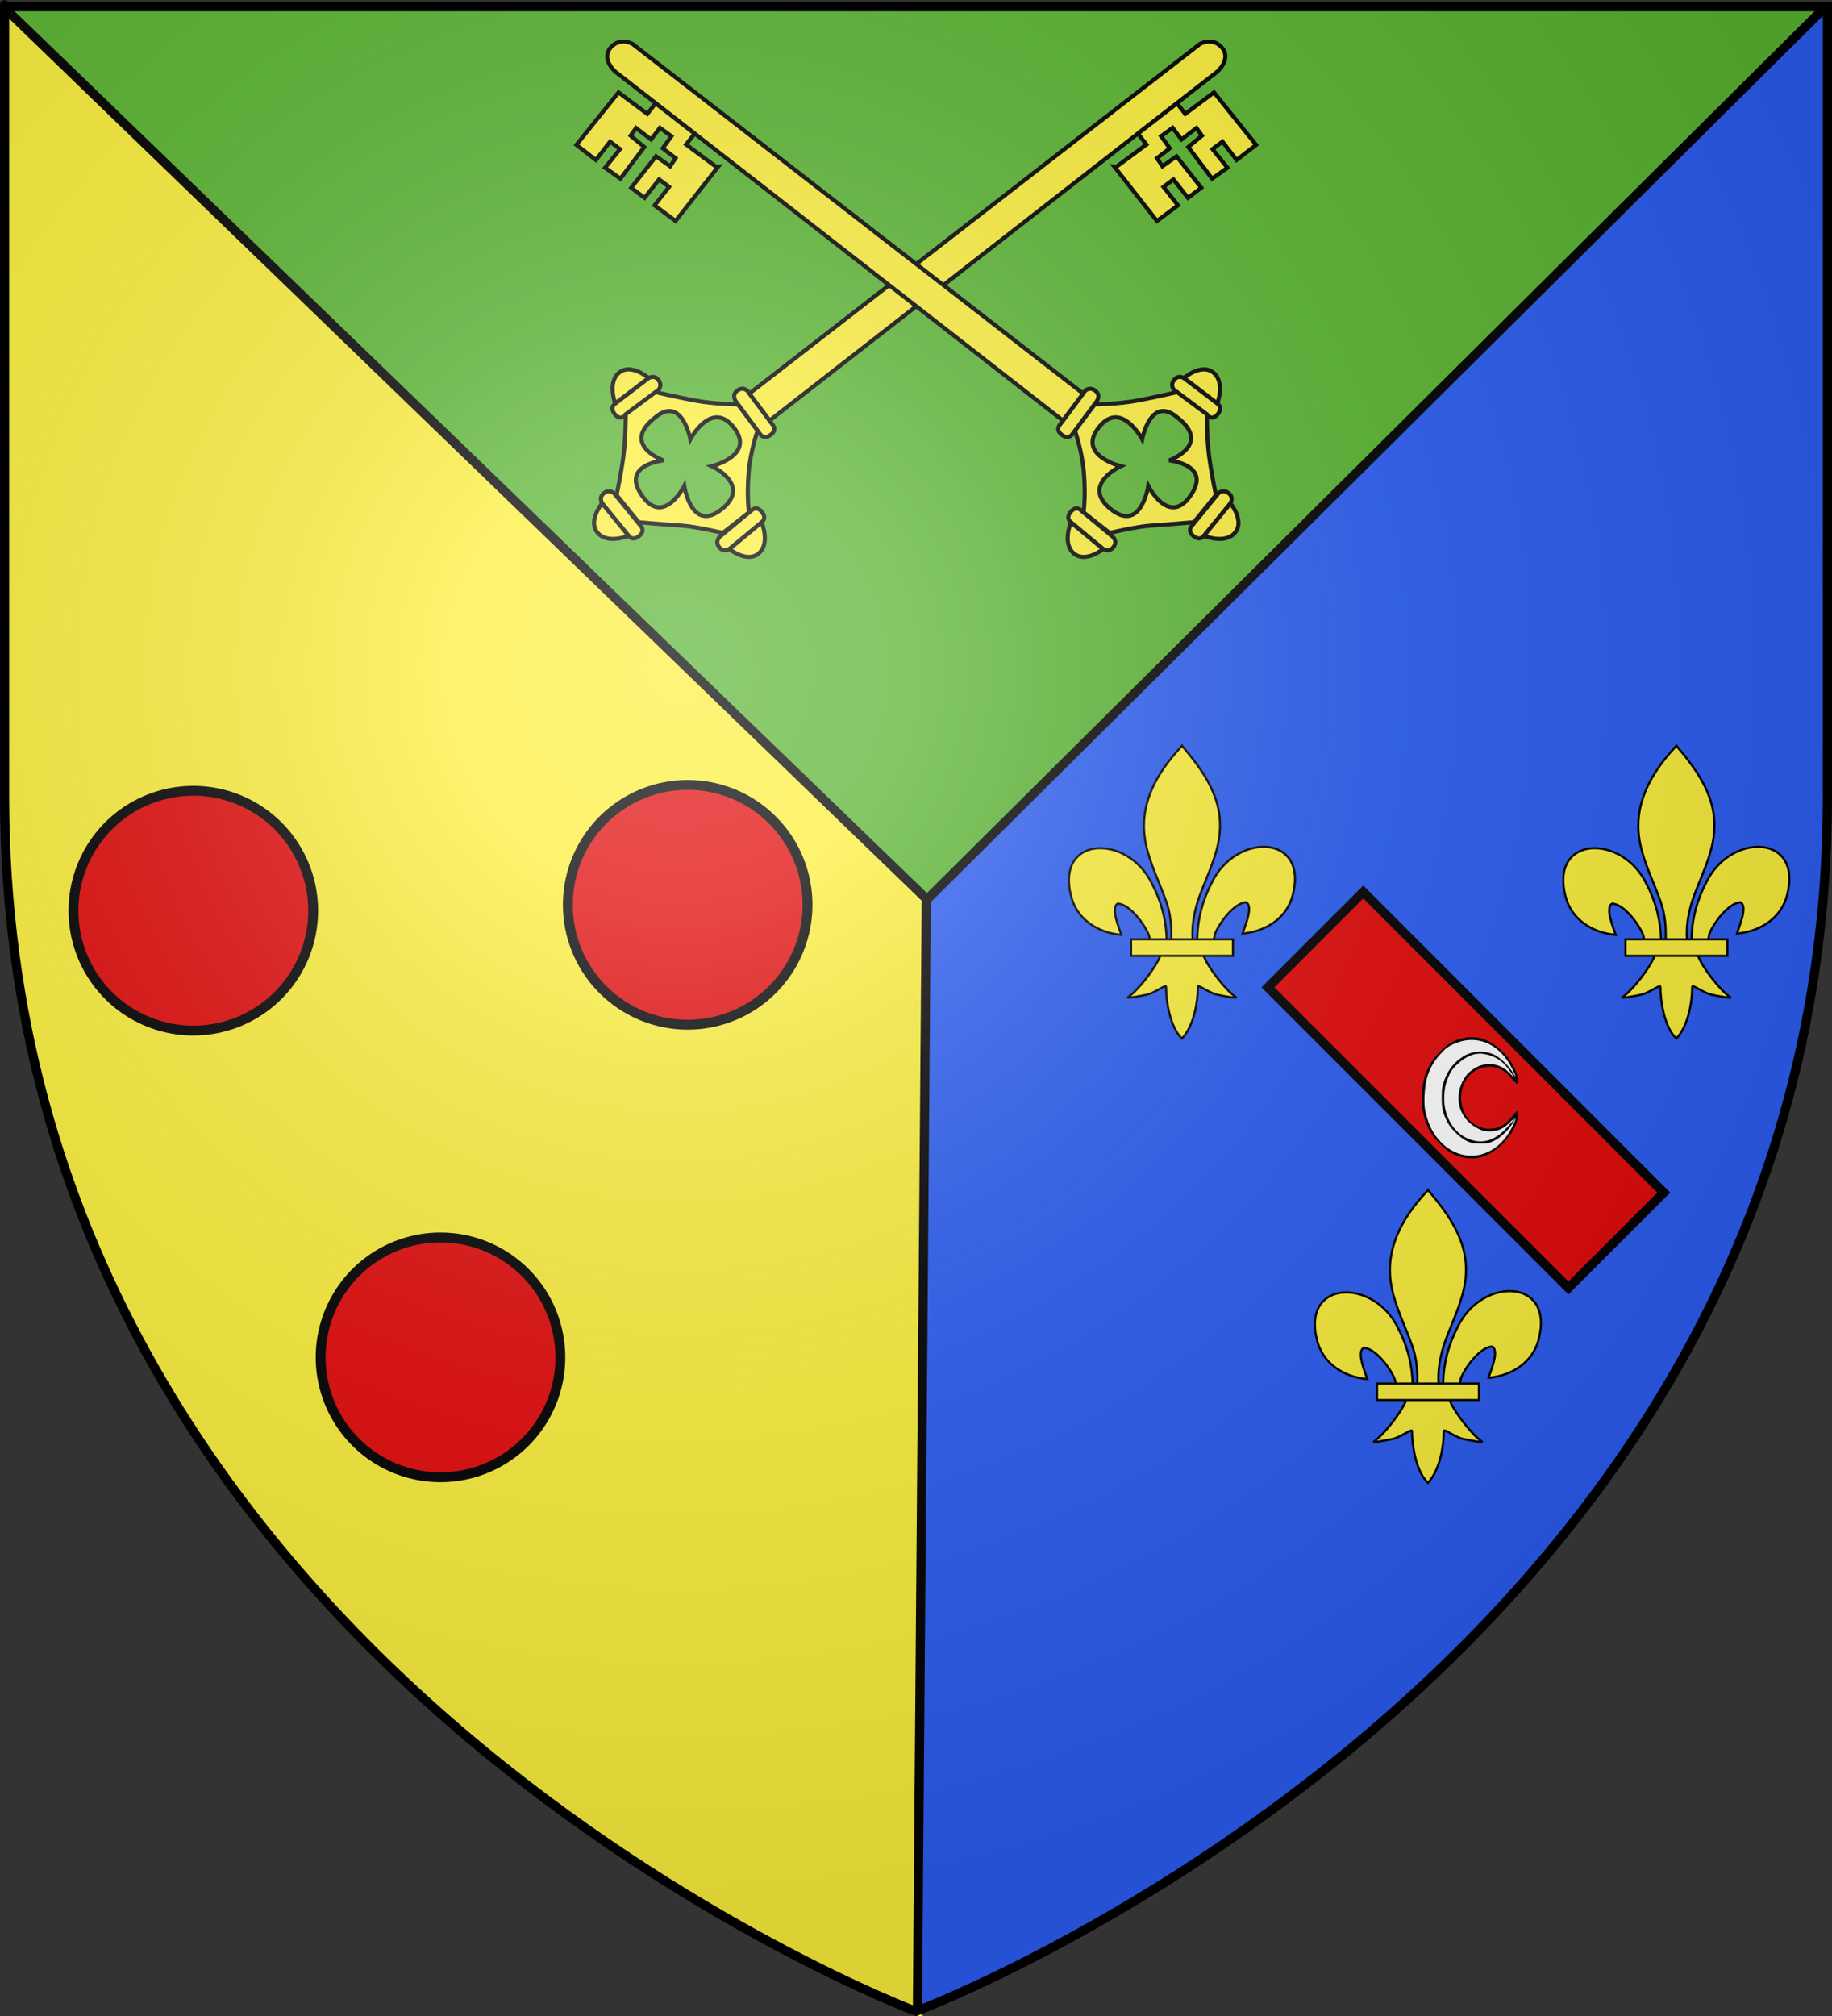 <?xml version="1.0" encoding="UTF-8" standalone="no"?>
<svg
   xmlns:dc="http://purl.org/dc/elements/1.1/"
   xmlns:cc="http://web.resource.org/cc/"
   xmlns:rdf="http://www.w3.org/1999/02/22-rdf-syntax-ns#"
   xmlns:svg="http://www.w3.org/2000/svg"
   xmlns="http://www.w3.org/2000/svg"
   xmlns:xlink="http://www.w3.org/1999/xlink"
   xmlns:sodipodi="http://sodipodi.sourceforge.net/DTD/sodipodi-0.dtd"
   xmlns:inkscape="http://www.inkscape.org/namespaces/inkscape"
   height="660"
   width="600"
   version="1.0"
   id="svg2"
   sodipodi:version="0.32"
   inkscape:version="0.44.1"
   sodipodi:docname="blason_charny_89.svg"
   sodipodi:docbase="K:\blasons\Mes blasons"
   inkscape:export-filename="/Users/olivier/Desktop/Blason Rouge/Blason_Vide_3D.png"
   inkscape:export-xdpi="144"
   inkscape:export-ydpi="144">
  <rect width="100%" height="100%" fill="#333333" stroke="none"/>
  <sodipodi:namedview
     inkscape:window-height="712"
     inkscape:window-width="1024"
     inkscape:pageshadow="2"
     inkscape:pageopacity="0.0"
     guidetolerance="10.0"
     gridtolerance="10.0"
     objecttolerance="10.0"
     borderopacity="1.0"
     bordercolor="#666666"
     pagecolor="#ffffff"
     id="base"
     showgrid="false"
     height="660px"
     inkscape:zoom="0.36829753"
     inkscape:cx="427.31527"
     inkscape:cy="305.69604"
     inkscape:window-x="-4"
     inkscape:window-y="-4"
     inkscape:current-layer="layer4" />
  <desc
     id="desc4">Flag of Canton of Valais (Wallis)</desc>
  <defs
     id="defs6">
    <linearGradient
       id="linearGradient2893">
      <stop
         style="stop-color:white;stop-opacity:0.314;"
         offset="0"
         id="stop2895" />
      <stop
         id="stop2897"
         offset="0.19"
         style="stop-color:white;stop-opacity:0.251;" />
      <stop
         style="stop-color:#6b6b6b;stop-opacity:0.125;"
         offset="0.6"
         id="stop2901" />
      <stop
         style="stop-color:black;stop-opacity:0.125;"
         offset="1"
         id="stop2899" />
    </linearGradient>
    <linearGradient
       id="linearGradient2885">
      <stop
         id="stop2887"
         offset="0"
         style="stop-color:white;stop-opacity:1;" />
      <stop
         style="stop-color:white;stop-opacity:1;"
         offset="0.229"
         id="stop2891" />
      <stop
         id="stop2889"
         offset="1"
         style="stop-color:black;stop-opacity:1;" />
    </linearGradient>
    <linearGradient
       id="linearGradient2955">
      <stop
         id="stop2867"
         offset="0"
         style="stop-color:#fd0000;stop-opacity:1;" />
      <stop
         style="stop-color:#e77275;stop-opacity:0.659;"
         offset="0.5"
         id="stop2873" />
      <stop
         style="stop-color:black;stop-opacity:0.323;"
         offset="1"
         id="stop2959" />
    </linearGradient>
    <radialGradient
       inkscape:collect="always"
       xlink:href="#linearGradient2955"
       id="radialGradient2961"
       cx="225.524"
       cy="218.901"
       fx="225.524"
       fy="218.901"
       r="300"
       gradientTransform="matrix(-4.167939e-4,2.183,-1.884,-3.599562e-4,615.597,-289.121)"
       gradientUnits="userSpaceOnUse" />
    <polygon
       id="star"
       transform="scale(53,53)"
       points="0,-1 0.588,0.809 -0.951,-0.309 0.951,-0.309 -0.588,0.809 0,-1 " />
    <clipPath
       id="clip">
      <path
         d="M 0,-200 L 0,600 L 300,600 L 300,-200 L 0,-200 z "
         id="path10" />
    </clipPath>
    <radialGradient
       inkscape:collect="always"
       xlink:href="#linearGradient2955"
       id="radialGradient1911"
       gradientUnits="userSpaceOnUse"
       gradientTransform="matrix(-4.167939e-4,2.183,-1.884,-3.599562e-4,615.597,-289.121)"
       cx="225.524"
       cy="218.901"
       fx="225.524"
       fy="218.901"
       r="300" />
    <radialGradient
       inkscape:collect="always"
       xlink:href="#linearGradient2955"
       id="radialGradient2865"
       gradientUnits="userSpaceOnUse"
       gradientTransform="matrix(0,1.749,-1.593,-1.049767e-7,551.788,-191.29)"
       cx="225.524"
       cy="218.901"
       fx="225.524"
       fy="218.901"
       r="300" />
    <radialGradient
       inkscape:collect="always"
       xlink:href="#linearGradient2955"
       id="radialGradient2871"
       gradientUnits="userSpaceOnUse"
       gradientTransform="matrix(0,1.386,-1.323,-5.741131e-8,-158.082,-109.541)"
       cx="225.524"
       cy="218.901"
       fx="225.524"
       fy="218.901"
       r="300" />
    <radialGradient
       inkscape:collect="always"
       xlink:href="#linearGradient2893"
       id="radialGradient3163"
       gradientUnits="userSpaceOnUse"
       gradientTransform="matrix(1.353,0,0,1.349,-77.629,-85.747)"
       cx="221.445"
       cy="226.331"
       fx="221.445"
       fy="226.331"
       r="300" />
  </defs>
  <g
     inkscape:groupmode="layer"
     id="layer3"
     inkscape:label="Fond écu"
     style="display:inline">
    <path
       id="path2855"
       style="fill:#5ab532;fill-opacity:1;fill-rule:evenodd;stroke:none;stroke-width:1px;stroke-linecap:butt;stroke-linejoin:miter;stroke-opacity:1"
       d="M 300,658.5 C 300,658.5 598.5,546.18 598.5,260.728 C 598.5,-24.723 598.5,2.176 598.5,2.176 L 1.5,2.176 L 1.5,260.728 C 1.5,546.18 300,658.5 300,658.5 z "
       sodipodi:nodetypes="cccccc" />
  </g>
  <g
     inkscape:groupmode="layer"
     id="layer6"
     inkscape:label="fond 2"
     style="display:inline">
    <path
       transform="translate(1.409,-0.469)"
       style="fill:#fcef3c;fill-opacity:1;fill-rule:evenodd;stroke:none;stroke-width:1px;stroke-linecap:butt;stroke-linejoin:miter;stroke-opacity:1;display:inline"
       d="M 3.062,3.812 L 2.844,4.031 C 2.1,4.031 0.781,4.031 0.781,4.031 C 0.781,4.038 0.781,4.04 0.781,4.062 C 0.781,4.153 0.781,4.389 0.781,4.844 C 0.781,6.663 0.781,12.056 0.781,26.375 C 0.781,55.014 0.781,119.337 0.781,262.062 C 0.781,548.46 300.156,661.125 300.156,661.125 C 300.572,661.273 301.034,661.209 301.395,660.954 C 301.755,660.7 299.254,659.606 299.254,659.165 L 303.219,293.656 C 303.219,293.292 300.357,294.979 300.097,294.724 L 3.469,4.219 C 3.469,4.181 3.469,4.155 3.469,4.125 C 3.469,4.072 3.469,4.046 3.469,4.031 C 3.469,4.031 3.306,4.031 3.281,4.031 L 3.062,3.812 z "
       id="path11437"
       sodipodi:nodetypes="ccssssscsccccsscc" />
    <path
       style="fill:#2b5df2;fill-opacity:1;fill-rule:evenodd;stroke:none;stroke-width:1px;stroke-linecap:butt;stroke-linejoin:miter;stroke-opacity:1;display:inline"
       d="M 304.639,294.086 L 301.89,656.291 C 301.89,656.291 599.555,546.06 599.555,260.609 C 599.555,-24.843 597.021,3.324 597.021,3.324 L 304.639,294.086 z "
       id="path11425"
       sodipodi:nodetypes="ccscc" />
  </g>
  <g
     inkscape:groupmode="layer"
     id="layer4"
     inkscape:label="Meubles"
     style="display:inline">
    <path
       style="fill:none;fill-opacity:0.75;fill-rule:evenodd;stroke:#000000;stroke-width:3;stroke-linecap:butt;stroke-linejoin:miter;stroke-miterlimit:4;stroke-dasharray:none;stroke-opacity:1"
       d="M 598.706,1.397 L 303.459,294.599 L 598.706,1.397 z "
       id="path7776"
       sodipodi:nodetypes="ccc" />
    <g
       id="g11415">
      <path
         sodipodi:nodetypes="ccc"
         id="path7774"
         d="M 0.728,1.843 L 303.477,294.345 L 0.728,1.843 z "
         style="fill:none;fill-opacity:0.75;fill-rule:evenodd;stroke:#000000;stroke-width:3;stroke-linecap:butt;stroke-linejoin:miter;stroke-miterlimit:4;stroke-dasharray:none;stroke-opacity:1" />
      <path
         sodipodi:nodetypes="ccc"
         id="path10399"
         d="M 300.465,657.817 L 303.375,293.331 L 300.465,657.817 z "
         style="fill:none;fill-opacity:0.75;fill-rule:evenodd;stroke:#000000;stroke-width:3;stroke-linecap:butt;stroke-linejoin:miter;stroke-miterlimit:4;stroke-dasharray:none;stroke-opacity:1" />
    </g>
    <g
       id="g21818">
      <g
         transform="matrix(0.105,0,0,0.105,349.351,243.381)"
         id="g1878"
         style="display:inline">
        <path
           d="M 407.029,608.699 C 408.454,546.743 423.78,489.16 452.319,434.591 C 527.033,277.405 755.239,281.159 704.934,473.402 C 686.397,544.241 623.425,585.876 548.615,593.017 C 554.015,574.352 583.715,508.365 559.74,495.455 C 521.401,496.904 473.795,563.161 462.347,594.756 C 460.694,599.292 461.156,604.534 459.311,608.996"
           style="opacity:1;fill:#fcef3c;fill-opacity:1;fill-rule:evenodd;stroke:black;stroke-width:6.78;stroke-linecap:butt;stroke-linejoin:miter;stroke-miterlimit:4;stroke-dasharray:none;stroke-opacity:1;display:inline"
           id="path1876"
           sodipodi:nodetypes="ccscscc" />
        <g
           transform="translate(-38.532,-48.577)"
           style="opacity:1;display:inline"
           id="g13452">
          <g
             transform="translate(0,4)"
             style="fill:#fcef3c;fill-opacity:1;stroke:black;stroke-width:6.78;stroke-miterlimit:4;stroke-dasharray:none;stroke-opacity:1"
             id="g13018">
            <path
               d="M 350.523,657.372 C 349.098,595.416 333.772,537.833 305.233,483.264 C 230.519,326.078 2.313,329.832 52.618,522.075 C 71.155,592.914 134.127,634.549 208.937,641.69 C 203.537,623.025 173.837,557.038 197.813,544.128 C 236.151,545.577 283.757,611.833 295.205,643.429 C 296.858,647.965 296.396,653.207 298.241,657.669"
               style="fill:#fcef3c;fill-opacity:1;fill-rule:evenodd;stroke:black;stroke-width:6.78;stroke-linecap:butt;stroke-linejoin:miter;stroke-miterlimit:4;stroke-dasharray:none;stroke-opacity:1"
               id="path1902"
               sodipodi:nodetypes="ccscscc" />
            <path
               d="M 393.626,57.12 C 314.912,141.97 262.061,240.082 284.845,355.151 C 297.414,418.635 327.886,477.431 349.376,538.589 C 362.812,576.959 366.248,617.041 364.657,657.37 L 431.438,657.37 C 428.242,616.744 435.245,577.372 446.72,538.589 C 467.194,477.051 498.345,418.683 511.251,355.151 C 535.379,236.372 478.744,146.792 402.813,57.495 L 398.173,51.577 L 393.626,57.12 z "
               style="fill:#fcef3c;fill-opacity:1;fill-rule:nonzero;stroke:black;stroke-width:6.78;stroke-linecap:butt;stroke-linejoin:miter;stroke-miterlimit:4;stroke-dasharray:none;stroke-opacity:1"
               id="path3734"
               sodipodi:nodetypes="csccccsccc" />
            <path
               d="M 331.345,704.401 C 317.383,743.531 260.456,815.193 230.22,835.62 C 222.377,840.918 267.706,832.569 288.001,828.12 C 314.62,822.286 349.218,793.923 348.407,803.933 C 348.332,849.771 361.218,926.257 394.813,961.401 L 397.995,964.789 L 401.282,961.401 C 434.86,922.23 447.52,853.359 447.688,803.933 C 446.877,793.923 481.476,822.286 508.095,828.12 C 528.39,832.569 573.718,840.918 565.876,835.62 C 535.639,815.193 478.744,743.531 464.782,704.401 L 331.345,704.401 z "
               style="fill:#fcef3c;fill-opacity:1;fill-rule:evenodd;stroke:black;stroke-width:6.78;stroke-linecap:butt;stroke-linejoin:miter;stroke-miterlimit:4;stroke-dasharray:none;stroke-opacity:1"
               id="path6395"
               sodipodi:nodetypes="cssscccssscc" />
            <rect
               width="317.888"
               height="51.503"
               x="239.352"
               y="655.379"
               style="fill:#fcef3c;fill-opacity:1;stroke:black;stroke-width:6.78;stroke-miterlimit:4;stroke-dasharray:none;stroke-opacity:1"
               id="rect4623" />
          </g>
        </g>
      </g>
      <g
         style="display:inline"
         id="g16454"
         transform="matrix(0.105,0,0,0.105,511.265,243.381)">
        <path
           sodipodi:nodetypes="ccscscc"
           id="path16456"
           style="opacity:1;fill:#fcef3c;fill-opacity:1;fill-rule:evenodd;stroke:black;stroke-width:6.78;stroke-linecap:butt;stroke-linejoin:miter;stroke-miterlimit:4;stroke-dasharray:none;stroke-opacity:1;display:inline"
           d="M 407.029,608.699 C 408.454,546.743 423.78,489.16 452.319,434.591 C 527.033,277.405 755.239,281.159 704.934,473.402 C 686.397,544.241 623.425,585.876 548.615,593.017 C 554.015,574.352 583.715,508.365 559.74,495.455 C 521.401,496.904 473.795,563.161 462.347,594.756 C 460.694,599.292 461.156,604.534 459.311,608.996" />
        <g
           id="g16458"
           style="opacity:1;display:inline"
           transform="translate(-38.532,-48.577)">
          <g
             id="g16460"
             style="fill:#fcef3c;fill-opacity:1;stroke:black;stroke-width:6.78;stroke-miterlimit:4;stroke-dasharray:none;stroke-opacity:1"
             transform="translate(0,4)">
            <path
               sodipodi:nodetypes="ccscscc"
               id="path16462"
               style="fill:#fcef3c;fill-opacity:1;fill-rule:evenodd;stroke:black;stroke-width:6.78;stroke-linecap:butt;stroke-linejoin:miter;stroke-miterlimit:4;stroke-dasharray:none;stroke-opacity:1"
               d="M 350.523,657.372 C 349.098,595.416 333.772,537.833 305.233,483.264 C 230.519,326.078 2.313,329.832 52.618,522.075 C 71.155,592.914 134.127,634.549 208.937,641.69 C 203.537,623.025 173.837,557.038 197.813,544.128 C 236.151,545.577 283.757,611.833 295.205,643.429 C 296.858,647.965 296.396,653.207 298.241,657.669" />
            <path
               sodipodi:nodetypes="csccccsccc"
               id="path16464"
               style="fill:#fcef3c;fill-opacity:1;fill-rule:nonzero;stroke:black;stroke-width:6.78;stroke-linecap:butt;stroke-linejoin:miter;stroke-miterlimit:4;stroke-dasharray:none;stroke-opacity:1"
               d="M 393.626,57.12 C 314.912,141.97 262.061,240.082 284.845,355.151 C 297.414,418.635 327.886,477.431 349.376,538.589 C 362.812,576.959 366.248,617.041 364.657,657.37 L 431.438,657.37 C 428.242,616.744 435.245,577.372 446.72,538.589 C 467.194,477.051 498.345,418.683 511.251,355.151 C 535.379,236.372 478.744,146.792 402.813,57.495 L 398.173,51.577 L 393.626,57.12 z " />
            <path
               sodipodi:nodetypes="cssscccssscc"
               id="path16466"
               style="fill:#fcef3c;fill-opacity:1;fill-rule:evenodd;stroke:black;stroke-width:6.78;stroke-linecap:butt;stroke-linejoin:miter;stroke-miterlimit:4;stroke-dasharray:none;stroke-opacity:1"
               d="M 331.345,704.401 C 317.383,743.531 260.456,815.193 230.22,835.62 C 222.377,840.918 267.706,832.569 288.001,828.12 C 314.62,822.286 349.218,793.923 348.407,803.933 C 348.332,849.771 361.218,926.257 394.813,961.401 L 397.995,964.789 L 401.282,961.401 C 434.86,922.23 447.52,853.359 447.688,803.933 C 446.877,793.923 481.476,822.286 508.095,828.12 C 528.39,832.569 573.718,840.918 565.876,835.62 C 535.639,815.193 478.744,743.531 464.782,704.401 L 331.345,704.401 z " />
            <rect
               id="rect16468"
               style="fill:#fcef3c;fill-opacity:1;stroke:black;stroke-width:6.78;stroke-miterlimit:4;stroke-dasharray:none;stroke-opacity:1"
               y="655.379"
               x="239.352"
               height="51.503"
               width="317.888" />
          </g>
        </g>
      </g>
      <g
         transform="matrix(0.105,0,0,0.105,429.909,388.815)"
         id="g16470"
         style="display:inline">
        <path
           d="M 407.029,608.699 C 408.454,546.743 423.78,489.16 452.319,434.591 C 527.033,277.405 755.239,281.159 704.934,473.402 C 686.397,544.241 623.425,585.876 548.615,593.017 C 554.015,574.352 583.715,508.365 559.74,495.455 C 521.401,496.904 473.795,563.161 462.347,594.756 C 460.694,599.292 461.156,604.534 459.311,608.996"
           style="opacity:1;fill:#fcef3c;fill-opacity:1;fill-rule:evenodd;stroke:black;stroke-width:6.78;stroke-linecap:butt;stroke-linejoin:miter;stroke-miterlimit:4;stroke-dasharray:none;stroke-opacity:1;display:inline"
           id="path16472"
           sodipodi:nodetypes="ccscscc" />
        <g
           transform="translate(-38.532,-48.577)"
           style="opacity:1;display:inline"
           id="g16474">
          <g
             transform="translate(0,4)"
             style="fill:#fcef3c;fill-opacity:1;stroke:black;stroke-width:6.78;stroke-miterlimit:4;stroke-dasharray:none;stroke-opacity:1"
             id="g16476">
            <path
               d="M 350.523,657.372 C 349.098,595.416 333.772,537.833 305.233,483.264 C 230.519,326.078 2.313,329.832 52.618,522.075 C 71.155,592.914 134.127,634.549 208.937,641.69 C 203.537,623.025 173.837,557.038 197.813,544.128 C 236.151,545.577 283.757,611.833 295.205,643.429 C 296.858,647.965 296.396,653.207 298.241,657.669"
               style="fill:#fcef3c;fill-opacity:1;fill-rule:evenodd;stroke:black;stroke-width:6.78;stroke-linecap:butt;stroke-linejoin:miter;stroke-miterlimit:4;stroke-dasharray:none;stroke-opacity:1"
               id="path16478"
               sodipodi:nodetypes="ccscscc" />
            <path
               d="M 393.626,57.12 C 314.912,141.97 262.061,240.082 284.845,355.151 C 297.414,418.635 327.886,477.431 349.376,538.589 C 362.812,576.959 366.248,617.041 364.657,657.37 L 431.438,657.37 C 428.242,616.744 435.245,577.372 446.72,538.589 C 467.194,477.051 498.345,418.683 511.251,355.151 C 535.379,236.372 478.744,146.792 402.813,57.495 L 398.173,51.577 L 393.626,57.12 z "
               style="fill:#fcef3c;fill-opacity:1;fill-rule:nonzero;stroke:black;stroke-width:6.78;stroke-linecap:butt;stroke-linejoin:miter;stroke-miterlimit:4;stroke-dasharray:none;stroke-opacity:1"
               id="path16480"
               sodipodi:nodetypes="csccccsccc" />
            <path
               d="M 331.345,704.401 C 317.383,743.531 260.456,815.193 230.22,835.62 C 222.377,840.918 267.706,832.569 288.001,828.12 C 314.62,822.286 349.218,793.923 348.407,803.933 C 348.332,849.771 361.218,926.257 394.813,961.401 L 397.995,964.789 L 401.282,961.401 C 434.86,922.23 447.52,853.359 447.688,803.933 C 446.877,793.923 481.476,822.286 508.095,828.12 C 528.39,832.569 573.718,840.918 565.876,835.62 C 535.639,815.193 478.744,743.531 464.782,704.401 L 331.345,704.401 z "
               style="fill:#fcef3c;fill-opacity:1;fill-rule:evenodd;stroke:black;stroke-width:6.78;stroke-linecap:butt;stroke-linejoin:miter;stroke-miterlimit:4;stroke-dasharray:none;stroke-opacity:1"
               id="path16482"
               sodipodi:nodetypes="cssscccssscc" />
            <rect
               width="317.888"
               height="51.503"
               x="239.352"
               y="655.379"
               style="fill:#fcef3c;fill-opacity:1;stroke:black;stroke-width:6.78;stroke-miterlimit:4;stroke-dasharray:none;stroke-opacity:1"
               id="rect16484" />
          </g>
        </g>
      </g>
    </g>
    <path
       sodipodi:type="arc"
       style="opacity:1;fill:#e20909;fill-opacity:1;stroke:black;stroke-width:3;stroke-miterlimit:4;stroke-dasharray:none;stroke-opacity:1"
       id="path16486"
       sodipodi:cx="-288.95001"
       sodipodi:cy="299.05249"
       sodipodi:rx="36.478737"
       sodipodi:ry="36.478737"
       d="M -252.471 299.052 A 36.479 36.479 0 1 1  -325.429,299.052 A 36.479 36.479 0 1 1  -252.471 299.052 z"
       transform="matrix(1.076,0,0,1.076,374.219,-23.637)" />
    <path
       transform="matrix(1.076,0,0,1.076,536.133,-25.557)"
       d="M -252.471 299.052 A 36.479 36.479 0 1 1  -325.429,299.052 A 36.479 36.479 0 1 1  -252.471 299.052 z"
       sodipodi:ry="36.478737"
       sodipodi:rx="36.478737"
       sodipodi:cy="299.05249"
       sodipodi:cx="-288.95001"
       id="path17373"
       style="opacity:1;fill:#e20909;fill-opacity:1;stroke:black;stroke-width:3;stroke-miterlimit:4;stroke-dasharray:none;stroke-opacity:1"
       sodipodi:type="arc" />
    <path
       sodipodi:type="arc"
       style="opacity:1;fill:#e20909;fill-opacity:1;stroke:black;stroke-width:3;stroke-miterlimit:4;stroke-dasharray:none;stroke-opacity:1"
       id="path17375"
       sodipodi:cx="-288.95001"
       sodipodi:cy="299.05249"
       sodipodi:rx="36.478737"
       sodipodi:ry="36.478737"
       d="M -252.471 299.052 A 36.479 36.479 0 1 1  -325.429,299.052 A 36.479 36.479 0 1 1  -252.471 299.052 z"
       transform="matrix(1.076,0,0,1.076,455.176,122.597)" />
    <g
       id="g21778"
       transform="matrix(1.19,0,0,1.19,932.5,-86.901)">
      <g
         transform="matrix(0.866,0.5,-0.5,0.866,5.73,286.26)"
         id="g21726">
        <path
           d="M -586.774,239.691 C -586.694,239.991 -586.569,240.284 -586.458,240.576 C -586.338,241.012 -586.143,241.417 -585.958,241.827 C -585.738,242.173 -585.481,242.492 -585.235,242.819 C -585.077,243.183 -584.83,243.078 -584.56,243.182 C -584.254,243.145 -583.959,243.05 -583.662,242.973 L -585.18,244.848 C -585.497,244.921 -585.81,245.029 -586.14,245.018 C -586.47,244.881 -586.77,244.876 -586.955,244.493 C -587.206,244.152 -587.468,243.818 -587.699,243.462 C -587.892,243.045 -588.098,242.634 -588.216,242.187 C -588.338,241.901 -588.443,241.608 -588.612,241.346 L -586.774,239.691 z "
           style="opacity:0.01;fill:#f9f9f9;fill-opacity:1;stroke:black;stroke-width:1.122;stroke-miterlimit:4;stroke-dasharray:none;stroke-opacity:1;display:inline"
           id="path1952" />
        <g
           transform="matrix(0.224,-5.994895e-2,5.994895e-2,0.224,-654.589,66.473)"
           style="fill:#f9f9f9;fill-opacity:1;stroke:black;stroke-width:4.844;stroke-miterlimit:4;stroke-dasharray:none;stroke-opacity:1"
           id="g7438">
          <path
             d="M 133.94,681.405 L 104.579,719.533 C 104.579,719.533 98.332,725.624 106.805,732.149 C 115.278,738.673 119.495,730.5 119.495,730.5 L 149.107,692.046 C 149.107,692.046 153.8,685.277 146.63,679.756 C 139.461,674.235 133.94,681.405 133.94,681.405 z "
             style="fill:#fcef3c;fill-opacity:1;fill-rule:evenodd;stroke:black;stroke-width:4.844;stroke-linecap:butt;stroke-linejoin:miter;stroke-miterlimit:4;stroke-dasharray:none;stroke-opacity:1"
             id="path1964" />
          <path
             d="M 104.221,719.871 C 104.221,719.871 88.59,698.328 99.17,683.506 C 109.986,668.354 134.526,680.476 134.526,680.476 L 104.221,719.871 z "
             style="fill:#fcef3c;fill-opacity:1;fill-rule:evenodd;stroke:black;stroke-width:4.844;stroke-linecap:butt;stroke-linejoin:miter;stroke-miterlimit:4;stroke-dasharray:none;stroke-opacity:1"
             id="path1966" />
        </g>
        <path
           d="M -575.159,243.115 C -575.159,243.115 -576.963,237.511 -578.898,232.862 C -580.832,228.213 -584.1,222.602 -584.1,222.602 L -580.06,213.253 C -580.06,213.253 -574.246,211.494 -569.417,209.795 C -564.327,208.005 -558.747,204.823 -558.747,204.823 L -550.398,208.341 C -550.398,208.341 -549.436,213.922 -546.797,219.539 C -543.908,225.687 -541.214,229.024 -541.214,229.024 L -544.623,237.516 C -544.623,237.516 -551.804,239.642 -555.606,241.522 C -559.408,243.402 -566.142,246.555 -566.142,246.555 L -575.159,243.115 z "
           style="fill:#fcef3c;fill-opacity:1;fill-rule:evenodd;stroke:black;stroke-width:1.122;stroke-linecap:butt;stroke-linejoin:miter;stroke-miterlimit:4;stroke-dasharray:none;stroke-opacity:1"
           id="path2870" />
        <path
           d="M -576.639,219.326 C -573.395,210.241 -565.255,219.654 -565.255,219.654 C -565.255,219.654 -565.707,206.729 -555.992,211.109 C -547.764,214.819 -556.432,223.141 -556.432,223.141 C -556.432,223.141 -544.236,222.041 -548.159,232.032 C -552.048,241.936 -560.278,231.644 -560.278,231.644 C -560.278,231.644 -559.634,243.605 -568.33,240.05 C -578.95,235.708 -568.756,228.422 -568.756,228.422 C -568.756,228.422 -581.253,230.685 -576.639,219.326 z "
           style="fill:#5ab532;fill-opacity:1;fill-rule:evenodd;stroke:black;stroke-width:1.122;stroke-linecap:butt;stroke-linejoin:miter;stroke-miterlimit:4;stroke-dasharray:none;stroke-opacity:1"
           id="path2872" />
        <g
           transform="matrix(0.224,-5.994895e-2,5.994895e-2,0.224,-649.24,95.655)"
           style="fill:#f9f9f9;fill-opacity:1;stroke:black;stroke-width:4.844;stroke-miterlimit:4;stroke-dasharray:none;stroke-opacity:1;display:inline"
           id="g7442">
          <g
             transform="matrix(-3.191847e-2,-0.999,0.999,-3.191847e-2,-545.384,867.003)"
             style="fill:#f9f9f9;fill-opacity:1;stroke:black;stroke-width:4.844;stroke-miterlimit:4;stroke-dasharray:none;stroke-opacity:1"
             id="g7454">
            <path
               d="M 133.94,681.405 L 104.579,719.533 C 104.579,719.533 98.332,725.624 106.805,732.149 C 115.278,738.673 119.495,730.5 119.495,730.5 L 149.107,692.046 C 149.107,692.046 153.8,685.277 146.63,679.756 C 139.461,674.235 133.94,681.405 133.94,681.405 z "
               style="fill:#fcef3c;fill-opacity:1;fill-rule:evenodd;stroke:black;stroke-width:4.844;stroke-linecap:butt;stroke-linejoin:miter;stroke-miterlimit:4;stroke-dasharray:none;stroke-opacity:1"
               id="path7444" />
            <path
               d="M 104.221,719.871 C 104.221,719.871 88.59,698.328 99.17,683.506 C 109.986,668.354 134.526,680.476 134.526,680.476 L 104.221,719.871 z "
               style="fill:#fcef3c;fill-opacity:1;fill-rule:evenodd;stroke:black;stroke-width:4.844;stroke-linecap:butt;stroke-linejoin:miter;stroke-miterlimit:4;stroke-dasharray:none;stroke-opacity:1"
               id="path7446" />
          </g>
        </g>
        <g
           transform="matrix(-0.221,6.870645e-2,-6.870645e-2,-0.221,-464.345,381.604)"
           style="fill:#f9f9f9;fill-opacity:1;stroke:black;stroke-width:4.844;stroke-miterlimit:4;stroke-dasharray:none;stroke-opacity:1;display:inline"
           id="g7448">
          <path
             d="M 133.94,681.405 L 104.579,719.533 C 104.579,719.533 98.332,725.624 106.805,732.149 C 115.278,738.673 119.495,730.5 119.495,730.5 L 149.107,692.046 C 149.107,692.046 153.8,685.277 146.63,679.756 C 139.461,674.235 133.94,681.405 133.94,681.405 z "
             style="fill:#fcef3c;fill-opacity:1;fill-rule:evenodd;stroke:black;stroke-width:4.844;stroke-linecap:butt;stroke-linejoin:miter;stroke-miterlimit:4;stroke-dasharray:none;stroke-opacity:1"
             id="path7450" />
          <path
             d="M 104.221,719.871 C 104.221,719.871 88.59,698.328 99.17,683.506 C 109.986,668.354 134.526,680.476 134.526,680.476 L 104.221,719.871 z "
             style="fill:#fcef3c;fill-opacity:1;fill-rule:evenodd;stroke:black;stroke-width:4.844;stroke-linecap:butt;stroke-linejoin:miter;stroke-miterlimit:4;stroke-dasharray:none;stroke-opacity:1"
             id="path7452" />
        </g>
        <path
           id="path7472"
           style="fill:#fcef3c;fill-opacity:1;fill-rule:evenodd;stroke:black;stroke-width:1.122;stroke-linecap:butt;stroke-linejoin:miter;stroke-miterlimit:4;stroke-dasharray:none;stroke-opacity:1;display:inline"
           d="M -559.654,204.357 L -549.429,208.796 C -549.429,208.796 -547.708,209.856 -546.721,207.583 C -545.735,205.311 -547.809,204.826 -547.809,204.826 L -558.121,200.348 C -558.121,200.348 -559.906,199.677 -560.741,201.599 C -561.576,203.522 -559.654,204.357 -559.654,204.357 z " />
        <path
           d="M -498.168,55.353 C -498.168,55.353 -496.13,51.823 -492.339,53.243 C -488.549,54.663 -490.221,59.557 -490.221,59.557 L -548.927,204.3 L -557.469,200.656 L -498.168,55.353 z "
           style="fill:#fcef3c;fill-opacity:1;fill-rule:evenodd;stroke:black;stroke-width:1.122;stroke-linecap:butt;stroke-linejoin:miter;stroke-miterlimit:4;stroke-dasharray:none;stroke-opacity:1;display:inline"
           id="path7552" />
        <path
           d="M -500.611,85.262 L -497.093,86.684 L -501.302,96.384 L -501.529,96.445 L -484.061,103.456 L -481.204,96.845 L -487.209,94.434 L -485.864,91.273 L -479.859,93.683 L -478.076,89.43 L -488.303,85.35 L -490.289,89.678 L -492.702,88.477 L -491.002,84.368 L -494.74,82.69 L -493.146,79.096 L -489.438,80.66 L -487.436,75.861 L -485.078,76.934 L -486.77,81.529 L -476.739,85.783 L -474.592,81.067 L -480.711,78.687 L -479.366,75.526 L -473.475,77.966 L -470.898,71.673 L -488.161,64.973 L -492.06,74.056 L -495.48,72.658 L -500.611,85.262 z "
           style="fill:#fcef3c;fill-opacity:1;fill-rule:evenodd;stroke:black;stroke-width:1.122;stroke-linecap:butt;stroke-linejoin:miter;stroke-miterlimit:4;stroke-dasharray:none;stroke-opacity:1;display:inline"
           id="path7554" />
      </g>
      <g
         id="g21744"
         transform="matrix(-0.866,0.5,0.5,0.866,-1068.609,286.26)">
        <path
           id="path21746"
           style="opacity:0.01;fill:#f9f9f9;fill-opacity:1;stroke:black;stroke-width:1.122;stroke-miterlimit:4;stroke-dasharray:none;stroke-opacity:1;display:inline"
           d="M -586.774,239.691 C -586.694,239.991 -586.569,240.284 -586.458,240.576 C -586.338,241.012 -586.143,241.417 -585.958,241.827 C -585.738,242.173 -585.481,242.492 -585.235,242.819 C -585.077,243.183 -584.83,243.078 -584.56,243.182 C -584.254,243.145 -583.959,243.05 -583.662,242.973 L -585.18,244.848 C -585.497,244.921 -585.81,245.029 -586.14,245.018 C -586.47,244.881 -586.77,244.876 -586.955,244.493 C -587.206,244.152 -587.468,243.818 -587.699,243.462 C -587.892,243.045 -588.098,242.634 -588.216,242.187 C -588.338,241.901 -588.443,241.608 -588.612,241.346 L -586.774,239.691 z " />
        <g
           id="g21748"
           style="fill:#f9f9f9;fill-opacity:1;stroke:black;stroke-width:4.844;stroke-miterlimit:4;stroke-dasharray:none;stroke-opacity:1"
           transform="matrix(0.224,-5.994895e-2,5.994895e-2,0.224,-654.589,66.473)">
          <path
             id="path21750"
             style="fill:#fcef3c;fill-opacity:1;fill-rule:evenodd;stroke:black;stroke-width:4.844;stroke-linecap:butt;stroke-linejoin:miter;stroke-miterlimit:4;stroke-dasharray:none;stroke-opacity:1"
             d="M 133.94,681.405 L 104.579,719.533 C 104.579,719.533 98.332,725.624 106.805,732.149 C 115.278,738.673 119.495,730.5 119.495,730.5 L 149.107,692.046 C 149.107,692.046 153.8,685.277 146.63,679.756 C 139.461,674.235 133.94,681.405 133.94,681.405 z " />
          <path
             id="path21752"
             style="fill:#fcef3c;fill-opacity:1;fill-rule:evenodd;stroke:black;stroke-width:4.844;stroke-linecap:butt;stroke-linejoin:miter;stroke-miterlimit:4;stroke-dasharray:none;stroke-opacity:1"
             d="M 104.221,719.871 C 104.221,719.871 88.59,698.328 99.17,683.506 C 109.986,668.354 134.526,680.476 134.526,680.476 L 104.221,719.871 z " />
        </g>
        <path
           id="path21754"
           style="fill:#fcef3c;fill-opacity:1;fill-rule:evenodd;stroke:black;stroke-width:1.122;stroke-linecap:butt;stroke-linejoin:miter;stroke-miterlimit:4;stroke-dasharray:none;stroke-opacity:1"
           d="M -575.159,243.115 C -575.159,243.115 -576.963,237.511 -578.898,232.862 C -580.832,228.213 -584.1,222.602 -584.1,222.602 L -580.06,213.253 C -580.06,213.253 -574.246,211.494 -569.417,209.795 C -564.327,208.005 -558.747,204.823 -558.747,204.823 L -550.398,208.341 C -550.398,208.341 -549.436,213.922 -546.797,219.539 C -543.908,225.687 -541.214,229.024 -541.214,229.024 L -544.623,237.516 C -544.623,237.516 -551.804,239.642 -555.606,241.522 C -559.408,243.402 -566.142,246.555 -566.142,246.555 L -575.159,243.115 z " />
        <path
           id="path21756"
           style="fill:#5ab532;fill-opacity:1;fill-rule:evenodd;stroke:black;stroke-width:1.122;stroke-linecap:butt;stroke-linejoin:miter;stroke-miterlimit:4;stroke-dasharray:none;stroke-opacity:1"
           d="M -576.639,219.326 C -573.395,210.241 -565.255,219.654 -565.255,219.654 C -565.255,219.654 -565.707,206.729 -555.992,211.109 C -547.764,214.819 -556.432,223.141 -556.432,223.141 C -556.432,223.141 -544.236,222.041 -548.159,232.032 C -552.048,241.936 -560.278,231.644 -560.278,231.644 C -560.278,231.644 -559.634,243.605 -568.33,240.05 C -578.95,235.708 -568.756,228.422 -568.756,228.422 C -568.756,228.422 -581.253,230.685 -576.639,219.326 z " />
        <g
           id="g21758"
           style="fill:#f9f9f9;fill-opacity:1;stroke:black;stroke-width:4.844;stroke-miterlimit:4;stroke-dasharray:none;stroke-opacity:1;display:inline"
           transform="matrix(0.224,-5.994895e-2,5.994895e-2,0.224,-649.24,95.655)">
          <g
             id="g21760"
             style="fill:#f9f9f9;fill-opacity:1;stroke:black;stroke-width:4.844;stroke-miterlimit:4;stroke-dasharray:none;stroke-opacity:1"
             transform="matrix(-3.191847e-2,-0.999,0.999,-3.191847e-2,-545.384,867.003)">
            <path
               id="path21762"
               style="fill:#fcef3c;fill-opacity:1;fill-rule:evenodd;stroke:black;stroke-width:4.844;stroke-linecap:butt;stroke-linejoin:miter;stroke-miterlimit:4;stroke-dasharray:none;stroke-opacity:1"
               d="M 133.94,681.405 L 104.579,719.533 C 104.579,719.533 98.332,725.624 106.805,732.149 C 115.278,738.673 119.495,730.5 119.495,730.5 L 149.107,692.046 C 149.107,692.046 153.8,685.277 146.63,679.756 C 139.461,674.235 133.94,681.405 133.94,681.405 z " />
            <path
               id="path21764"
               style="fill:#fcef3c;fill-opacity:1;fill-rule:evenodd;stroke:black;stroke-width:4.844;stroke-linecap:butt;stroke-linejoin:miter;stroke-miterlimit:4;stroke-dasharray:none;stroke-opacity:1"
               d="M 104.221,719.871 C 104.221,719.871 88.59,698.328 99.17,683.506 C 109.986,668.354 134.526,680.476 134.526,680.476 L 104.221,719.871 z " />
          </g>
        </g>
        <g
           id="g21766"
           style="fill:#f9f9f9;fill-opacity:1;stroke:black;stroke-width:4.844;stroke-miterlimit:4;stroke-dasharray:none;stroke-opacity:1;display:inline"
           transform="matrix(-0.221,6.870645e-2,-6.870645e-2,-0.221,-464.345,381.604)">
          <path
             id="path21768"
             style="fill:#fcef3c;fill-opacity:1;fill-rule:evenodd;stroke:black;stroke-width:4.844;stroke-linecap:butt;stroke-linejoin:miter;stroke-miterlimit:4;stroke-dasharray:none;stroke-opacity:1"
             d="M 133.94,681.405 L 104.579,719.533 C 104.579,719.533 98.332,725.624 106.805,732.149 C 115.278,738.673 119.495,730.5 119.495,730.5 L 149.107,692.046 C 149.107,692.046 153.8,685.277 146.63,679.756 C 139.461,674.235 133.94,681.405 133.94,681.405 z " />
          <path
             id="path21770"
             style="fill:#fcef3c;fill-opacity:1;fill-rule:evenodd;stroke:black;stroke-width:4.844;stroke-linecap:butt;stroke-linejoin:miter;stroke-miterlimit:4;stroke-dasharray:none;stroke-opacity:1"
             d="M 104.221,719.871 C 104.221,719.871 88.59,698.328 99.17,683.506 C 109.986,668.354 134.526,680.476 134.526,680.476 L 104.221,719.871 z " />
        </g>
        <path
           d="M -559.654,204.357 L -549.429,208.796 C -549.429,208.796 -547.708,209.856 -546.721,207.583 C -545.735,205.311 -547.809,204.826 -547.809,204.826 L -558.121,200.348 C -558.121,200.348 -559.906,199.677 -560.741,201.599 C -561.576,203.522 -559.654,204.357 -559.654,204.357 z "
           style="fill:#fcef3c;fill-opacity:1;fill-rule:evenodd;stroke:black;stroke-width:1.122;stroke-linecap:butt;stroke-linejoin:miter;stroke-miterlimit:4;stroke-dasharray:none;stroke-opacity:1;display:inline"
           id="path21772" />
        <path
           id="path21774"
           style="fill:#fcef3c;fill-opacity:1;fill-rule:evenodd;stroke:black;stroke-width:1.122;stroke-linecap:butt;stroke-linejoin:miter;stroke-miterlimit:4;stroke-dasharray:none;stroke-opacity:1;display:inline"
           d="M -498.168,55.353 C -498.168,55.353 -496.13,51.823 -492.339,53.243 C -488.549,54.663 -490.221,59.557 -490.221,59.557 L -548.927,204.3 L -557.469,200.656 L -498.168,55.353 z " />
        <path
           id="path21776"
           style="fill:#fcef3c;fill-opacity:1;fill-rule:evenodd;stroke:black;stroke-width:1.122;stroke-linecap:butt;stroke-linejoin:miter;stroke-miterlimit:4;stroke-dasharray:none;stroke-opacity:1;display:inline"
           d="M -500.611,85.262 L -497.093,86.684 L -501.302,96.384 L -501.529,96.445 L -484.061,103.456 L -481.204,96.845 L -487.209,94.434 L -485.864,91.273 L -479.859,93.683 L -478.076,89.43 L -488.303,85.35 L -490.289,89.678 L -492.702,88.477 L -491.002,84.368 L -494.74,82.69 L -493.146,79.096 L -489.438,80.66 L -487.436,75.861 L -485.078,76.934 L -486.77,81.529 L -476.739,85.783 L -474.592,81.067 L -480.711,78.687 L -479.366,75.526 L -473.475,77.966 L -470.898,71.673 L -488.161,64.973 L -492.06,74.056 L -495.48,72.658 L -500.611,85.262 z " />
      </g>
    </g>
    <rect
       style="opacity:1;fill:#e20909;fill-opacity:1;stroke:black;stroke-width:3;stroke-miterlimit:4;stroke-dasharray:none;stroke-opacity:1"
       id="rect21816"
       width="44.159"
       height="139.196"
       x="65.075"
       y="522.276"
       transform="matrix(0.707,-0.707,0.707,0.707,0,0)" />
    <g
       id="g10746"
       transform="matrix(0,-0.168,-0.168,0,532.104,322.326)">
      <path
         id="path6153"
         d="M -242.813,394.557 C -271.573,389.281 -290.896,379.481 -310.114,360.424 C -325.208,345.457 -331.846,334.653 -336.186,317.99 C -343.698,289.149 -335.059,262.524 -310.114,237.634 C -293.073,220.63 -272.786,209.442 -255.818,207.691 C -242.929,206.36 -243.166,208.322 -257.275,219.728 C -269.028,229.229 -275.337,237.826 -278.661,248.871 C -285.334,271.044 -276.202,296.144 -257.033,308.316 C -221.629,330.798 -173.69,316.07 -162.628,279.313 C -155.983,257.235 -163.647,235.436 -183.408,220.203 C -188.472,216.299 -192.893,211.661 -193.233,209.897 C -194.317,204.271 -178.218,207.252 -160.606,215.939 C -148.608,221.858 -142.337,226.478 -131.156,237.634 C -106.211,262.524 -97.572,289.149 -105.085,317.99 C -109.425,334.653 -116.063,345.457 -131.156,360.424 C -154.642,383.712 -179.585,394.058 -215.384,395.357 C -225.974,395.742 -238.318,395.382 -242.813,394.557 z "
         style="fill:black;stroke:none;stroke-opacity:1" />
      <path
         sodipodi:nodetypes="cccsssssssssssssssc"
         id="path6151"
         d="M -183.027,385.696 C -162.345,379.837 -147.117,370.912 -131.795,355.67 C -119.786,345.63 -115.015,332.551 -110.48,318.076 C -100.582,279.431 -120.28,241.936 -161.725,220.531 C -170.689,215.901 -178.431,212.521 -178.93,213.02 C -179.429,213.519 -176.47,215.645 -172.356,217.744 C -162.446,222.799 -147.133,237.361 -139.863,248.642 C -127.817,267.336 -127.836,295.785 -139.907,314.604 C -151.453,332.602 -165.011,343.636 -184.556,350.943 C -198.188,356.038 -201.553,356.59 -219.76,356.708 C -241.772,356.85 -250.615,354.762 -269.124,345.052 C -282.014,338.289 -299.061,320.499 -305.124,307.485 C -309.158,298.826 -309.862,294.986 -309.886,281.531 C -309.91,267.264 -309.372,264.643 -304.31,254.397 C -297.651,240.916 -282.537,225.34 -268.775,217.776 C -253.38,209.314 -262.26,211.609 -279.876,220.645 C -338.379,250.653 -351.224,314.464 -307.479,357.77 C -291.026,374.058 -269.978,384.322 -242.813,389.305 C -229.407,391.765 -197.691,389.85 -183.027,385.696 z "
         style="fill:white;fill-opacity:1;stroke:none;stroke-opacity:1" />
      <path
         sodipodi:nodetypes="cssccssccssssc"
         id="path6147"
         d="M -189.199,347.167 C -178.179,343.213 -170.144,339.398 -165.857,336.086 C -156.742,329.041 -145.93,316.305 -141.628,307.544 C -137.232,298.591 -134.655,293.413 -134.655,279.614 C -138.341,244.519 -158.107,229.569 -181.059,215.389 C -181.999,215.389 -169.469,226.851 -165.836,231.651 C -151.922,250.035 -151.253,275.097 -164.163,294.273 C -171.793,305.605 -177.24,310.335 -190.298,316.969 C -230.165,335.346 -270.143,316.775 -284.683,276.649 C -288.846,259.68 -285.106,240.559 -271.256,226.731 C -249.776,205.282 -266.755,218.129 -281.368,232.114 C -302.034,251.894 -309.559,273.311 -303.662,295.572 C -296.369,323.104 -274.35,342.59 -242.288,349.884 C -227.203,353.316 -202.864,352.071 -189.199,347.167 z "
         style="fill:white;fill-opacity:1;stroke:none;stroke-opacity:1" />
    </g>
  </g>
  <g
     inkscape:groupmode="layer"
     id="layer2"
     inkscape:label="Reflet final"
     sodipodi:insensitive="true">
    <path
       sodipodi:nodetypes="cccccc"
       d="M 300,658.5 C 300,658.5 598.5,546.18 598.5,260.728 C 598.5,-24.723 598.5,2.176 598.5,2.176 L 1.5,2.176 L 1.5,260.728 C 1.5,546.18 300,658.5 300,658.5 z "
       style="opacity:1;fill:url(#radialGradient3163);fill-opacity:1;fill-rule:evenodd;stroke:none;stroke-width:1px;stroke-linecap:butt;stroke-linejoin:miter;stroke-opacity:1"
       id="path2875"
       inkscape:export-xdpi="144"
       inkscape:export-ydpi="144" />
  </g>
  <g
     inkscape:groupmode="layer"
     id="layer1"
     inkscape:label="Contour final"
     sodipodi:insensitive="true">
    <path
       sodipodi:nodetypes="cccccc"
       d="M 300,658.5 C 300,658.5 1.5,546.18 1.5,260.728 C 1.5,-24.723 1.5,2.176 1.5,2.176 L 598.5,2.176 L 598.5,260.728 C 598.5,546.18 300,658.5 300,658.5 z "
       style="opacity:1;fill:none;fill-opacity:1;fill-rule:evenodd;stroke:#000000;stroke-width:3;stroke-linecap:butt;stroke-linejoin:miter;stroke-miterlimit:4;stroke-dasharray:none;stroke-opacity:1"
       id="path1411"
       inkscape:export-xdpi="144"
       inkscape:export-ydpi="144" />
  </g>
</svg>
